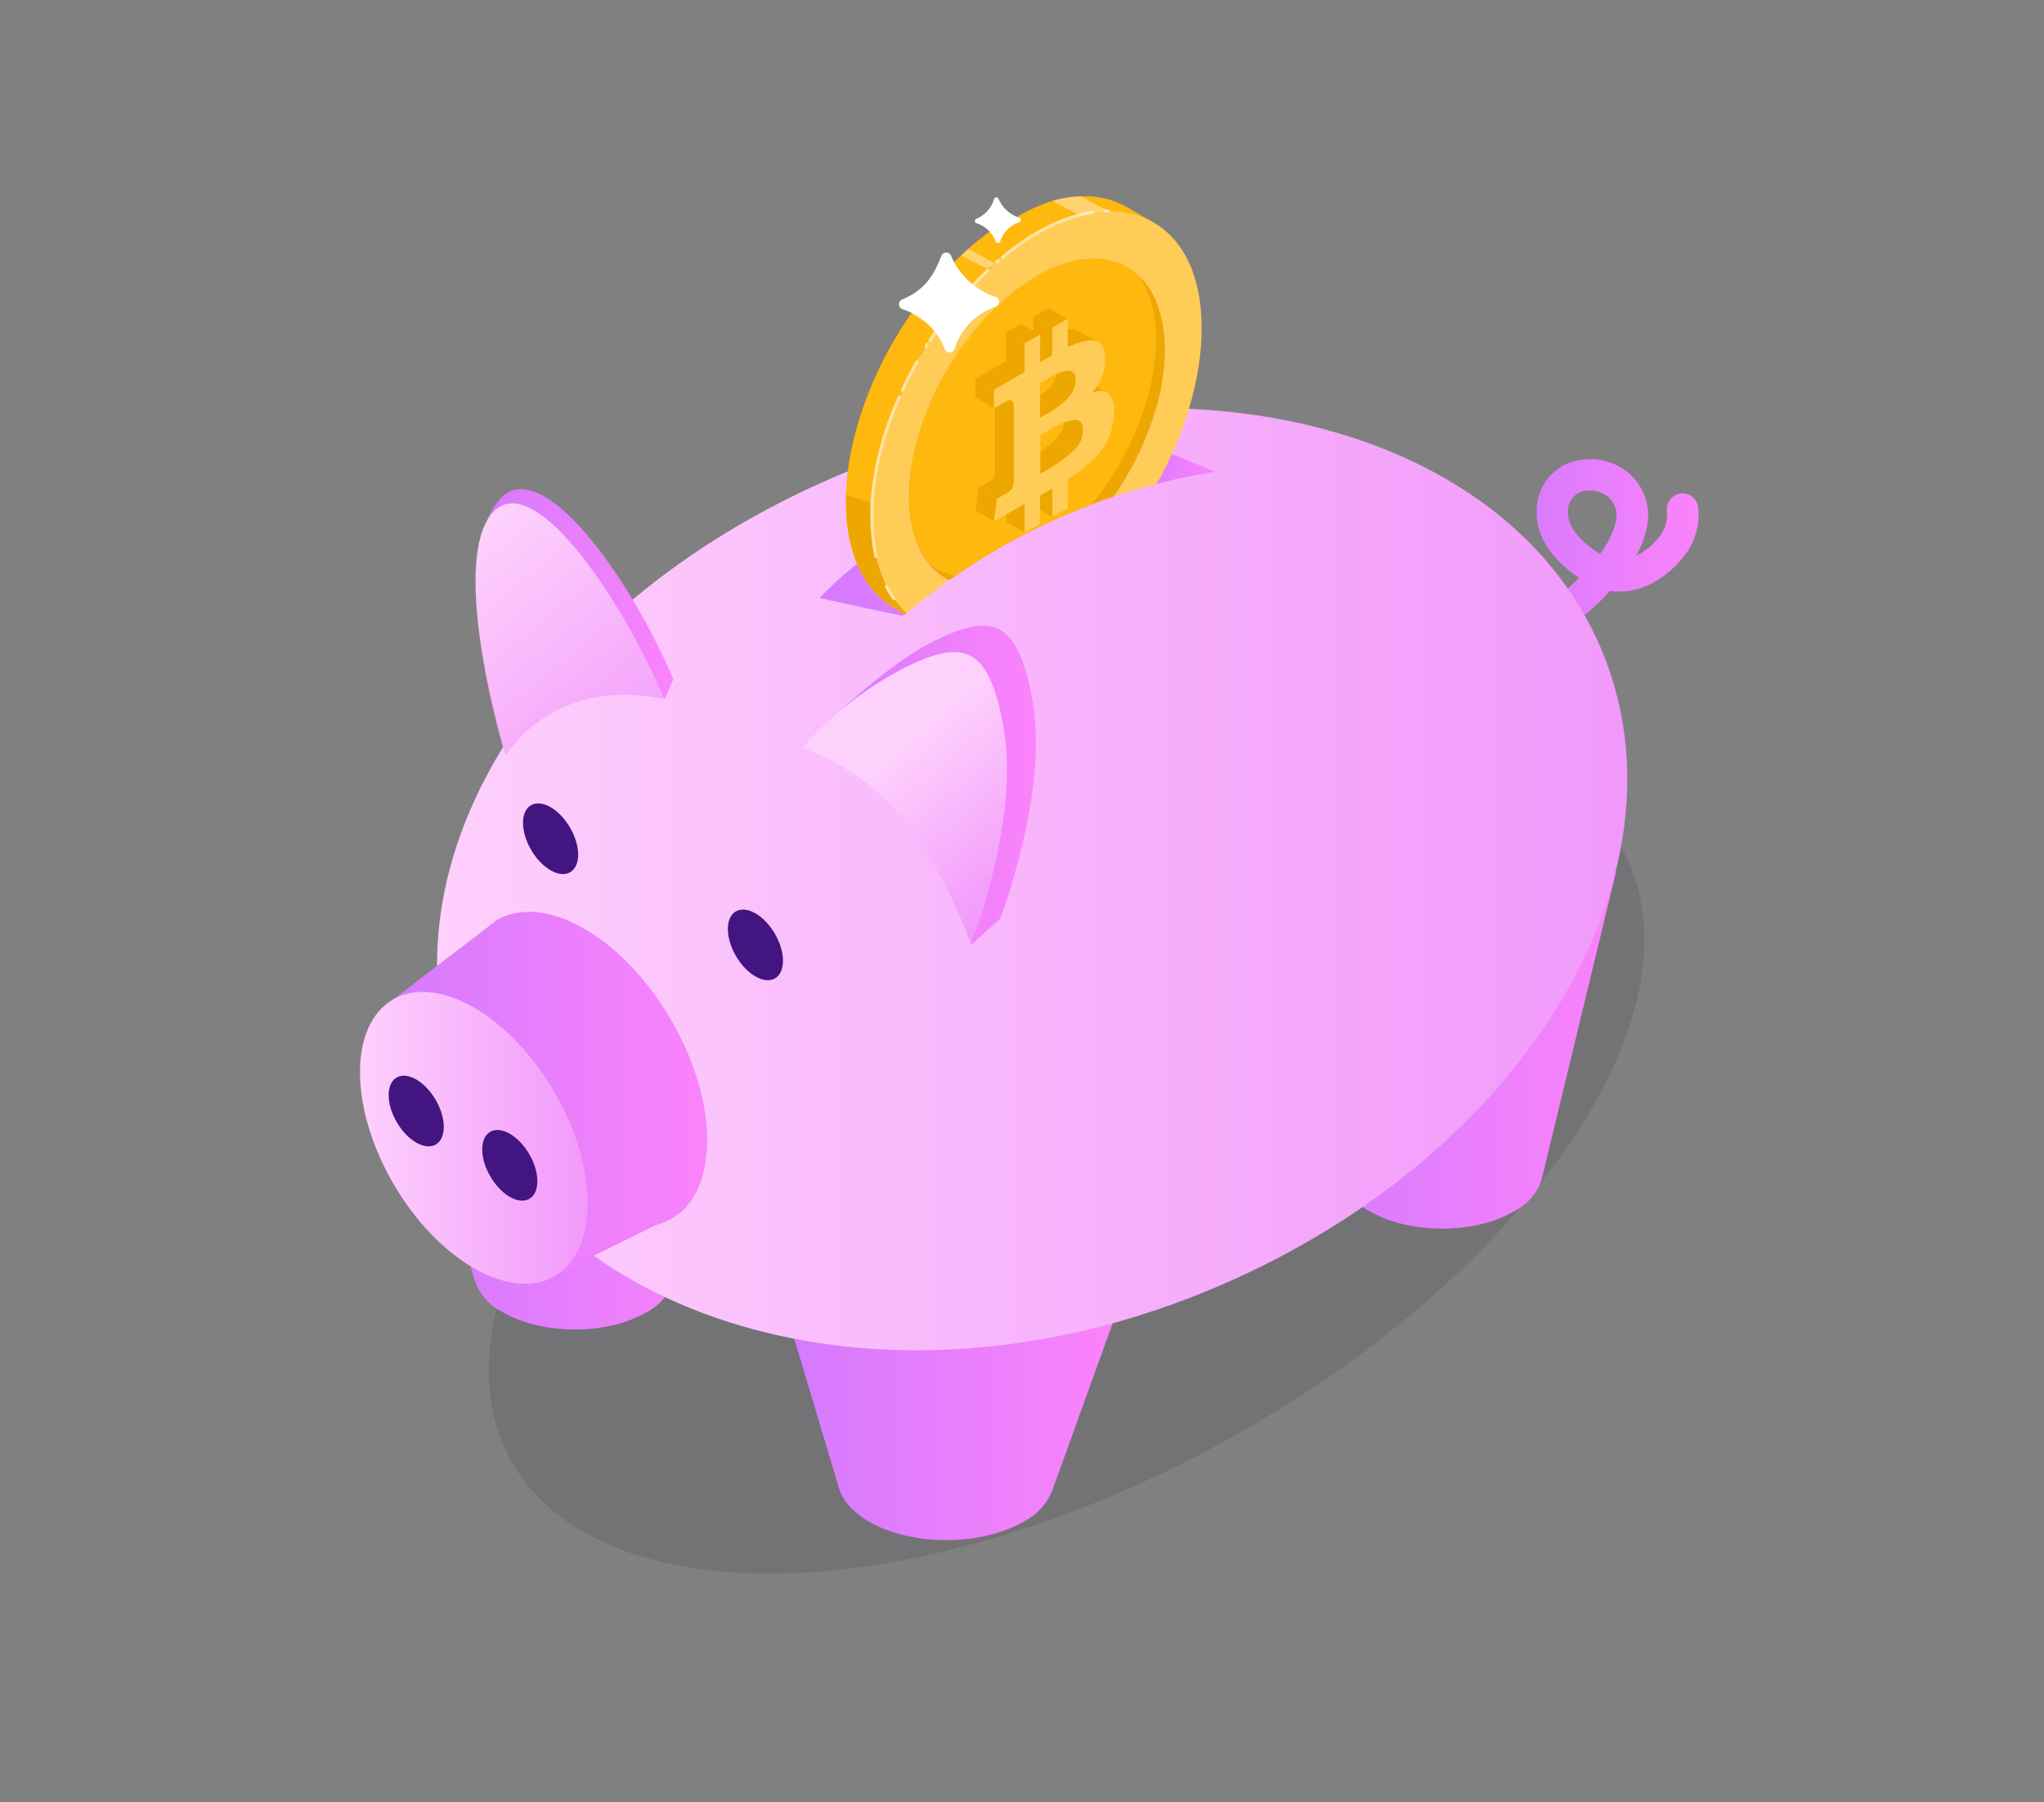 <svg id="Layer_1" data-name="Layer 1" xmlns="http://www.w3.org/2000/svg" xmlns:xlink="http://www.w3.org/1999/xlink" viewBox="0 0 266.09 234.61"><rect x="0" y="0" width="266.09" height="234.61" fill="#808080" stroke="none"/><defs><style>.cls-1,.cls-22,.cls-23{fill:none;}.cls-2{fill:#000014;opacity:0.1;}.cls-3{fill:url(#linear-gradient);}.cls-4{fill:url(#linear-gradient-2);}.cls-5{fill:url(#linear-gradient-3);}.cls-6{fill:url(#linear-gradient-4);}.cls-7{fill:url(#linear-gradient-5);}.cls-8{fill:url(#linear-gradient-6);}.cls-9{fill:url(#linear-gradient-7);}.cls-10{fill:url(#linear-gradient-8);}.cls-11{fill:url(#linear-gradient-9);}.cls-12{fill:url(#linear-gradient-10);}.cls-13{fill:url(#linear-gradient-11);}.cls-14{fill:url(#linear-gradient-12);}.cls-15{fill:#421580;}.cls-16{fill:url(#linear-gradient-13);}.cls-17{clip-path:url(#clip-path);}.cls-18{isolation:isolate;}.cls-19{fill:#eda700;}.cls-20{fill:#ffb80d;}.cls-21{fill:#ffcc57;}.cls-22,.cls-23{stroke:#ffe3a3;stroke-linecap:round;stroke-width:0.41px;}.cls-22{stroke-linejoin:round;}.cls-23{stroke-miterlimit:10;}.cls-24,.cls-25{fill:#fff;}.cls-24{opacity:0.4;}</style><linearGradient id="linear-gradient" x1="196.6" y1="71.42" x2="221.11" y2="71.42" gradientUnits="userSpaceOnUse"><stop offset="0" stop-color="#d47afe"/><stop offset="1" stop-color="#fb83fb"/></linearGradient><linearGradient id="linear-gradient-2" x1="102.71" y1="181.73" x2="144.96" y2="181.73" xlink:href="#linear-gradient"/><linearGradient id="linear-gradient-3" x1="55.84" y1="155.63" x2="95.07" y2="155.63" xlink:href="#linear-gradient"/><linearGradient id="linear-gradient-4" x1="168.76" y1="136.68" x2="210.4" y2="136.68" xlink:href="#linear-gradient"/><linearGradient id="linear-gradient-5" x1="56.91" y1="114.45" x2="211.85" y2="114.45" gradientUnits="userSpaceOnUse"><stop offset="0" stop-color="#fed0fc"/><stop offset="1" stop-color="#f199fb"/></linearGradient><linearGradient id="linear-gradient-6" x1="62.14" y1="79.97" x2="87.66" y2="79.97" xlink:href="#linear-gradient"/><linearGradient id="linear-gradient-7" x1="105.17" y1="102.21" x2="134.85" y2="102.21" xlink:href="#linear-gradient"/><linearGradient id="linear-gradient-8" x1="49.51" y1="142.13" x2="92.06" y2="142.13" xlink:href="#linear-gradient"/><linearGradient id="linear-gradient-9" x1="106.74" y1="68.85" x2="158.12" y2="68.85" xlink:href="#linear-gradient"/><linearGradient id="linear-gradient-10" x1="59.81" y1="71.98" x2="85.06" y2="102.78" xlink:href="#linear-gradient-5"/><linearGradient id="linear-gradient-11" x1="119.47" y1="95.89" x2="134.97" y2="114.17" xlink:href="#linear-gradient-5"/><linearGradient id="linear-gradient-12" x1="46.86" y1="148.13" x2="76.51" y2="148.13" gradientTransform="translate(83.51 -10.84) rotate(30.43)" xlink:href="#linear-gradient-5"/><linearGradient id="linear-gradient-13" x1="148.47" y1="60.52" x2="158.12" y2="60.52" xlink:href="#linear-gradient"/><clipPath id="clip-path"><path class="cls-1" d="M158.28,61.42a84.91,84.91,0,0,0-9.66,2.1,81.71,81.71,0,0,0-31,16.65c-6.82-1.44-10.76-2.32-10.76-2.32,1.87-2-1-43.78,1.23-45.47C119,24.29,115.55,26,125.68,24l29-3C159.72,23,158.28,61.42,158.28,61.42Z"/></clipPath></defs><title>piggy-bank-01</title><polyline class="cls-1" points="-756.43 9.14 -948.02 -1249.44 1054.87 -1249.44 1246.46 9.14"/><ellipse class="cls-2" cx="138.85" cy="150.32" rx="82.56" ry="42.59" transform="translate(-55.22 85.42) rotate(-28.78)"/><path class="cls-3" d="M198.94,83.07h-.39a2,2,0,1,1,.19-4.08c1.9.09,4.21-1.17,6.7-3.64l.13-.12c-3.77-2.56-5.67-5.59-5.52-8.8A6.63,6.63,0,0,1,204,60.37a7.83,7.83,0,0,1,8,1.19,7.28,7.28,0,0,1,2.26,7.59A13.08,13.08,0,0,1,213,72.36a9.25,9.25,0,0,0,2.86-2.3A4.62,4.62,0,0,0,217,66.5a2,2,0,0,1,4.07-.44A8.68,8.68,0,0,1,219,72.68c-2.69,3.23-6.13,4.72-9.39,4.24-.43.46-.85.9-1.27,1.31C205.1,81.44,201.94,83.07,198.94,83.07Zm8-19.22a3.37,3.37,0,0,0-1.31.26,2.6,2.6,0,0,0-1.5,2.5c-.11,2.27,2.16,4.24,4.15,5.51a11.47,11.47,0,0,0,2-3.93,3.26,3.26,0,0,0-.9-3.49A3.86,3.86,0,0,0,207,63.85Z"/><path class="cls-4" d="M145,171.83l-7.86,21.78a7.79,7.79,0,0,1-3.95,4.51c-5.52,3.17-14.49,3.16-20,0-2.32-1.34-3.68-3-4.07-4.74h0l-6.34-21.14L137.8,163Z"/><path class="cls-5" d="M95.07,146.44l-7.3,20.23a7.28,7.28,0,0,1-3.67,4.18c-5.12,3-13.45,2.93-18.6,0a7.19,7.19,0,0,1-3.77-4.4h0l-5.88-19.62,32.57-8.58Z"/><path class="cls-6" d="M210.4,113.41l-9.71,40.15a7.24,7.24,0,0,1-3.67,4.18c-5.12,2.95-13.45,2.93-18.6,0a7.22,7.22,0,0,1-3.77-4.41h0l-5.88-19.63,32.58-8.58Z"/><path class="cls-7" d="M208.92,85.65c11.64,30-12.54,67.26-54,83.29s-83.34,2.66-95-27.31,11.36-65.19,52.83-81.22S197.28,55.68,208.92,85.65Z"/><path class="cls-8" d="M87.66,88.42C81.71,74.5,70.26,59,65.07,65c-6.28,7.18-.75,26.47.75,31.31A20.57,20.57,0,0,1,83,87.92c.78,0,3.54,3.07,3.54,3.07S87.23,89.35,87.66,88.42Z"/><path class="cls-9" d="M105.17,96.76c3.56-4,10.92-10.44,15.7-12.93,8.25-4.29,11.51-3.2,13.45,6.88,1.58,8.2-.62,18.1-3.14,26.12-.16.52-1,2.79-1,2.79L126.42,123s1.26-9,.65-10.06C121.17,102.84,113.11,99.89,105.17,96.76Z"/><path class="cls-10" d="M92.06,148.45c0-10.13-7.17-22.46-16-27.55-4.49-2.59-8.55-2.81-11.46-1.07l0,0-.36.28a7.57,7.57,0,0,0-.63.49L49.51,131.4l6.66,8.52,16.89,25.63,12.31-6.06a7.74,7.74,0,0,0,3-1.5l.08,0v0C90.71,156.07,92.06,152.82,92.06,148.45Z"/><path class="cls-11" d="M158.12,61.42a85.45,85.45,0,0,0-9.65,2.1,81.64,81.64,0,0,0-31,16.65c-6.83-1.44-10.76-2.32-10.76-2.32,10.82-11.52,29.48-17.92,41.73-20.32h0C153.57,59.44,158.12,61.42,158.12,61.42Z"/><path class="cls-12" d="M86.51,91c-6-13.92-17.34-30.2-22.45-24.19s.26,26.72,1.76,31.56C69.17,93.43,76,88.84,86.51,91Z"/><path class="cls-13" d="M104.51,97.33A44.61,44.61,0,0,1,117.1,87.27c8.25-4.3,11.51-3.2,13.45,6.87,1.58,8.21-.62,18.1-3.14,26.13-.17.52-1.11,2.36-.93,2.82C120.54,107.42,114,101.07,104.51,97.33Z"/><ellipse class="cls-14" cx="61.68" cy="148.13" rx="12.06" ry="20.86" transform="translate(-66.52 51.64) rotate(-30.43)"/><ellipse class="cls-15" cx="54.18" cy="144.64" rx="2.92" ry="5.05" transform="translate(-65.79 47.36) rotate(-30.43)"/><ellipse class="cls-15" cx="66.36" cy="151.71" rx="2.92" ry="5.05" transform="translate(-67.69 54.5) rotate(-30.43)"/><ellipse class="cls-15" cx="98.34" cy="123.02" rx="2.92" ry="5.05" transform="translate(-48.76 66.74) rotate(-30.43)"/><ellipse class="cls-15" cx="71.67" cy="109.2" rx="2.92" ry="5.05" transform="translate(-45.43 51.33) rotate(-30.43)"/><path class="cls-16" d="M158.12,61.42a85.45,85.45,0,0,0-9.65,2.1v-6h0C153.57,59.44,158.12,61.42,158.12,61.42Z"/><g class="cls-17"><g class="cls-18"><path class="cls-19" d="M151.67,45.43c0,10.56-7.42,23.43-16.63,28.73-6,3.48-11.33,2.85-14.28-1a13.91,13.91,0,0,1-2.46-8.55c0-10.57,7.41-23.43,16.63-28.74,5.31-3.06,10-2.94,13.11-.26C150.3,37.61,151.65,41,151.67,45.43Z"/><path class="cls-20" d="M150.5,44.19c0,10.57-7.41,23.43-16.63,28.74-5.3,3-10,2.94-13.11.27a13.91,13.91,0,0,1-2.46-8.55c0-10.57,7.41-23.43,16.63-28.74,5.31-3.06,10-2.94,13.11-.26C149.6,37.65,150.49,40.55,150.5,44.19Z"/><path class="cls-21" d="M146.8,34.75l-3.39-2c-3-1.76-7.23-1.51-11.87,1.16l3.39,2C139.56,33.24,143.76,33,146.8,34.75Z"/><path class="cls-20" d="M150.18,29h0l-.26-.14-.25-.13s0,0,0,0l-.23-.11,0,0-.26-.11-.27-.12-.28-.1-.6-.2-.2-.06-.11,0-.25-.06h0l-.28-.07c-.23-.05-.47-.09-.7-.12l-.31,0-.31,0-.21,0H144.4a15.74,15.74,0,0,0-3.84.55,22.43,22.43,0,0,0-4.74,1.88l-.91.51-3.39-2,.76-.42A23,23,0,0,1,137,26.14a15.8,15.8,0,0,1,3.66-.58A11.26,11.26,0,0,1,146.79,27Z"/><path class="cls-21" d="M119.78,73.36l3.38,2c-3-1.73-4.85-5.43-4.86-10.67,0-10.57,7.41-23.43,16.63-28.74l-3.39-2c-9.21,5.3-16.66,18.17-16.63,28.73C114.93,67.93,116.78,71.62,119.78,73.36Z"/><path class="cls-21" d="M146.38,27.65c-5.44-.86-11.47,1.91-16.86,6.7C119.8,43,112.15,58.12,113.7,70.29c0,0,.06.51.06.52,1.54,11.59,11.3,15,22.08,8.35,11.48-7.09,20.63-23.2,20.59-36.48C156.4,32.41,151.14,28.32,146.38,27.65ZM135,74.16c-9.22,5.31-16.71,1-16.74-9.51,0-10.84,7.85-24.31,17.7-29.32,8.72-4.38,15.64,0,15.67,10.1C151.7,56.09,144.15,68.93,135,74.16Z"/><path class="cls-20" d="M134.91,30.45a33.21,33.21,0,0,0-5.36,3.86c-.3.26-.59.52-.89.8a45.45,45.45,0,0,0-4,4.2c-.71.86-1.41,1.75-2.07,2.67l-.31.43c-.11.17-.23.33-.34.49-5.15,7.46-8.46,16.49-8.44,24.49,0,6.75,2.41,11.5,6.26,13.73l-3.39-2c-3.85-2.24-6.24-7-6.26-13.73,0-8.06,3.34-17.16,8.55-24.65l.37-.53.31-.42c.72-1,1.49-2,2.28-2.89a42.09,42.09,0,0,1,3.5-3.67c.31-.3.63-.58.95-.86a34.15,34.15,0,0,1,5.42-3.93Z"/><path class="cls-19" d="M119.79,81.12l-3.39-2c-3.85-2.24-6.24-7-6.26-13.73,0-.31,0-.63,0-1l3.42,1.14c0,.59,0,1.19,0,1.77C113.55,74.14,115.94,78.89,119.79,81.12Z"/></g><g class="cls-18"><path class="cls-19" d="M137,67.27l-2.43-1.41V62.19L137,63.6Z"/><path class="cls-19" d="M138.1,53.39l2.44,1.41a1.23,1.23,0,0,1,.49,1.14,3.88,3.88,0,0,1-1.09,2.55l-2.44-1.41a3.85,3.85,0,0,0,1.1-2.55A1.22,1.22,0,0,0,138.1,53.39Z"/><path class="cls-19" d="M141.67,49.7l2.43,1.41a2.15,2.15,0,0,0-1.5-.14l-.46.1-2.43-1.41.46-.1A2.16,2.16,0,0,1,141.67,49.7Z"/><path class="cls-19" d="M133.44,69.34,131,67.93V64.16l2.43,1.41Z"/><path class="cls-19" d="M135.47,61.7,133,60.29l.88-.5a15,15,0,0,0,3.28-2.39c.11-.1.2-.21.3-.32l2.44,1.41-.3.32a15.31,15.31,0,0,1-3.29,2.39C136.06,61.37,135.77,61.54,135.47,61.7Z"/><path class="cls-19" d="M129.42,67.88,127,66.47c.13-1,.25-2,.38-2.93L129.81,65C129.68,65.92,129.55,66.87,129.42,67.88Z"/><path class="cls-19" d="M137.19,46.9l2.43,1.42a1.17,1.17,0,0,1,.46,1.11,3.54,3.54,0,0,1-1,2.34,10.76,10.76,0,0,1-2.62,2l-.38.22-.64.36L133,53l.63-.36.39-.23a10.71,10.71,0,0,0,2.62-2,3.56,3.56,0,0,0,1-2.34A1.23,1.23,0,0,0,137.19,46.9Z"/><path class="cls-19" d="M140.47,43.11l2.43,1.41a1.85,1.85,0,0,0-1.11-.2,6.06,6.06,0,0,0-1.28.26c-.51.16-1,.38-1.58.59l-2.44-1.41c.55-.21,1.08-.43,1.59-.59a6.71,6.71,0,0,1,1.27-.27A2,2,0,0,1,140.47,43.11Z"/><path class="cls-19" d="M135.33,47.16l-2.43-1.41,1.6-.92,2.44,1.41Z"/><path class="cls-19" d="M129.25,50.75l2.44,1.41a.82.82,0,0,1,.28.74q0,4.88,0,9.77a1.55,1.55,0,0,1-.83,1.48l-.51.31-.85.49-2.44-1.41.85-.49.52-.31a1.56,1.56,0,0,0,.83-1.48l0-9.78A.79.79,0,0,0,129.25,50.75Z"/><path class="cls-19" d="M136.93,42.65l-2.44-1.41,2-1.15,2.44,1.41Z"/><path class="cls-19" d="M136.94,46.24l-2.44-1.41V41.24l2.44,1.41Z"/><path class="cls-19" d="M133.37,48.42,130.94,47V43.28l2.43,1.41Z"/><path class="cls-19" d="M133.36,44.69l-2.43-1.41,2-1.13,2.43,1.41Z"/><path class="cls-19" d="M129.4,53.14,127,51.73V49.3l2.43,1.41Z"/><path class="cls-21" d="M145,52.9a8.48,8.48,0,0,1-2.67,6.9,23.25,23.25,0,0,1-2,1.67c-.43.34-.86.61-1.32.93v3.74l-2,1.13V63.6l-1.61.92V68.2l-2,1.14V65.57l-4,2.31c.13-1,.26-2,.39-2.93l.85-.49.51-.31a1.55,1.55,0,0,0,.83-1.48q0-4.89,0-9.77c0-.74-.39-1-1-.65l-.58.33-1,.56V50.71l4-2.29V44.69l2-1.13v3.6l1.61-.92V42.65l2-1.15v3.67c.55-.21,1.07-.43,1.58-.59a6.06,6.06,0,0,1,1.28-.26c1.28-.11,2,.67,2,2.23a6.25,6.25,0,0,1-1.51,4.3l-.15.22.46-.1C144,50.69,144.84,51.26,145,52.9Zm-5,5.59A3.88,3.88,0,0,0,141,55.94c0-.91-.43-1.31-1.15-1.26a7,7,0,0,0-2.94,1.12l-1.48.87v5c.3-.16.59-.33.88-.5a15.31,15.31,0,0,0,3.29-2.39l.3-.32m-4.51-8.66V54.4l.64-.36.38-.22a10.76,10.76,0,0,0,2.62-2,3.54,3.54,0,0,0,1-2.34c0-.85-.35-1.26-1-1.23a5.67,5.67,0,0,0-2.4.89c-.41.23-.82.49-1.24.74"/><path class="cls-19" d="M129.39,50.71,127,49.3l4-2.29,2.43,1.41Z"/></g><path class="cls-22" d="M117.07,51.69l-.45,1.05"/><path class="cls-22" d="M119.39,47.08c-.69,1.21-1.32,2.45-1.91,3.7"/><path class="cls-23" d="M120.75,44.8l-.18.29"/><path class="cls-23" d="M128.6,35.2a49.37,49.37,0,0,0-7.53,9.12"/><path class="cls-23" d="M144.33,27.49h-.5"/><path class="cls-23" d="M130,33.91l-.26.22"/><path class="cls-23" d="M142.24,27.65c-3.92.59-8,2.73-11.78,5.89"/><path class="cls-23" d="M115.38,76.32a13.42,13.42,0,0,0,1,1.61"/><path class="cls-23" d="M116.62,52.74c-2.43,5.87-3.63,12-2.92,17.55,0,0,.06.51.06.52.08.56.17,1.1.28,1.62"/><path class="cls-24" d="M121.43,37.19l2.3,1.49a1.06,1.06,0,0,1,.26,1.54l-1,1.33a.6.6,0,0,1-.8.13l-2.79-1.85Z"/><path class="cls-24" d="M129.55,34.31l-.48.42a.79.79,0,0,1-.9.12l-3-1.58c.31-.3.63-.58.95-.86Z"/><path class="cls-24" d="M144.4,27.51a15.11,15.11,0,0,0-3.25.4,1.64,1.64,0,0,1-1.15-.15l-3-1.62a15.8,15.8,0,0,1,3.66-.58Z"/><path class="cls-24" d="M122.09,42.73l-.12.17-3.28-2.12.37-.53,2.93,2A.37.37,0,0,1,122.09,42.73Z"/><path class="cls-25" d="M129.69,39.9a8.47,8.47,0,0,0-5.42,5.51.68.68,0,0,1-1.26.08,8.87,8.87,0,0,0-5.55-5.25.67.67,0,0,1,0-1.25c2.79-1.2,4-2.86,5.09-5.69a.68.68,0,0,1,1.26,0,9.62,9.62,0,0,0,5.9,5.39A.68.68,0,0,1,129.69,39.9Z"/><path class="cls-25" d="M132.68,28.93a3.85,3.85,0,0,0-2.47,2.51.31.31,0,0,1-.58,0,4,4,0,0,0-2.53-2.39.31.31,0,0,1,0-.57,4,4,0,0,0,2.32-2.6.31.31,0,0,1,.57,0,4.42,4.42,0,0,0,2.7,2.46A.31.31,0,0,1,132.68,28.93Z"/></g></svg>
